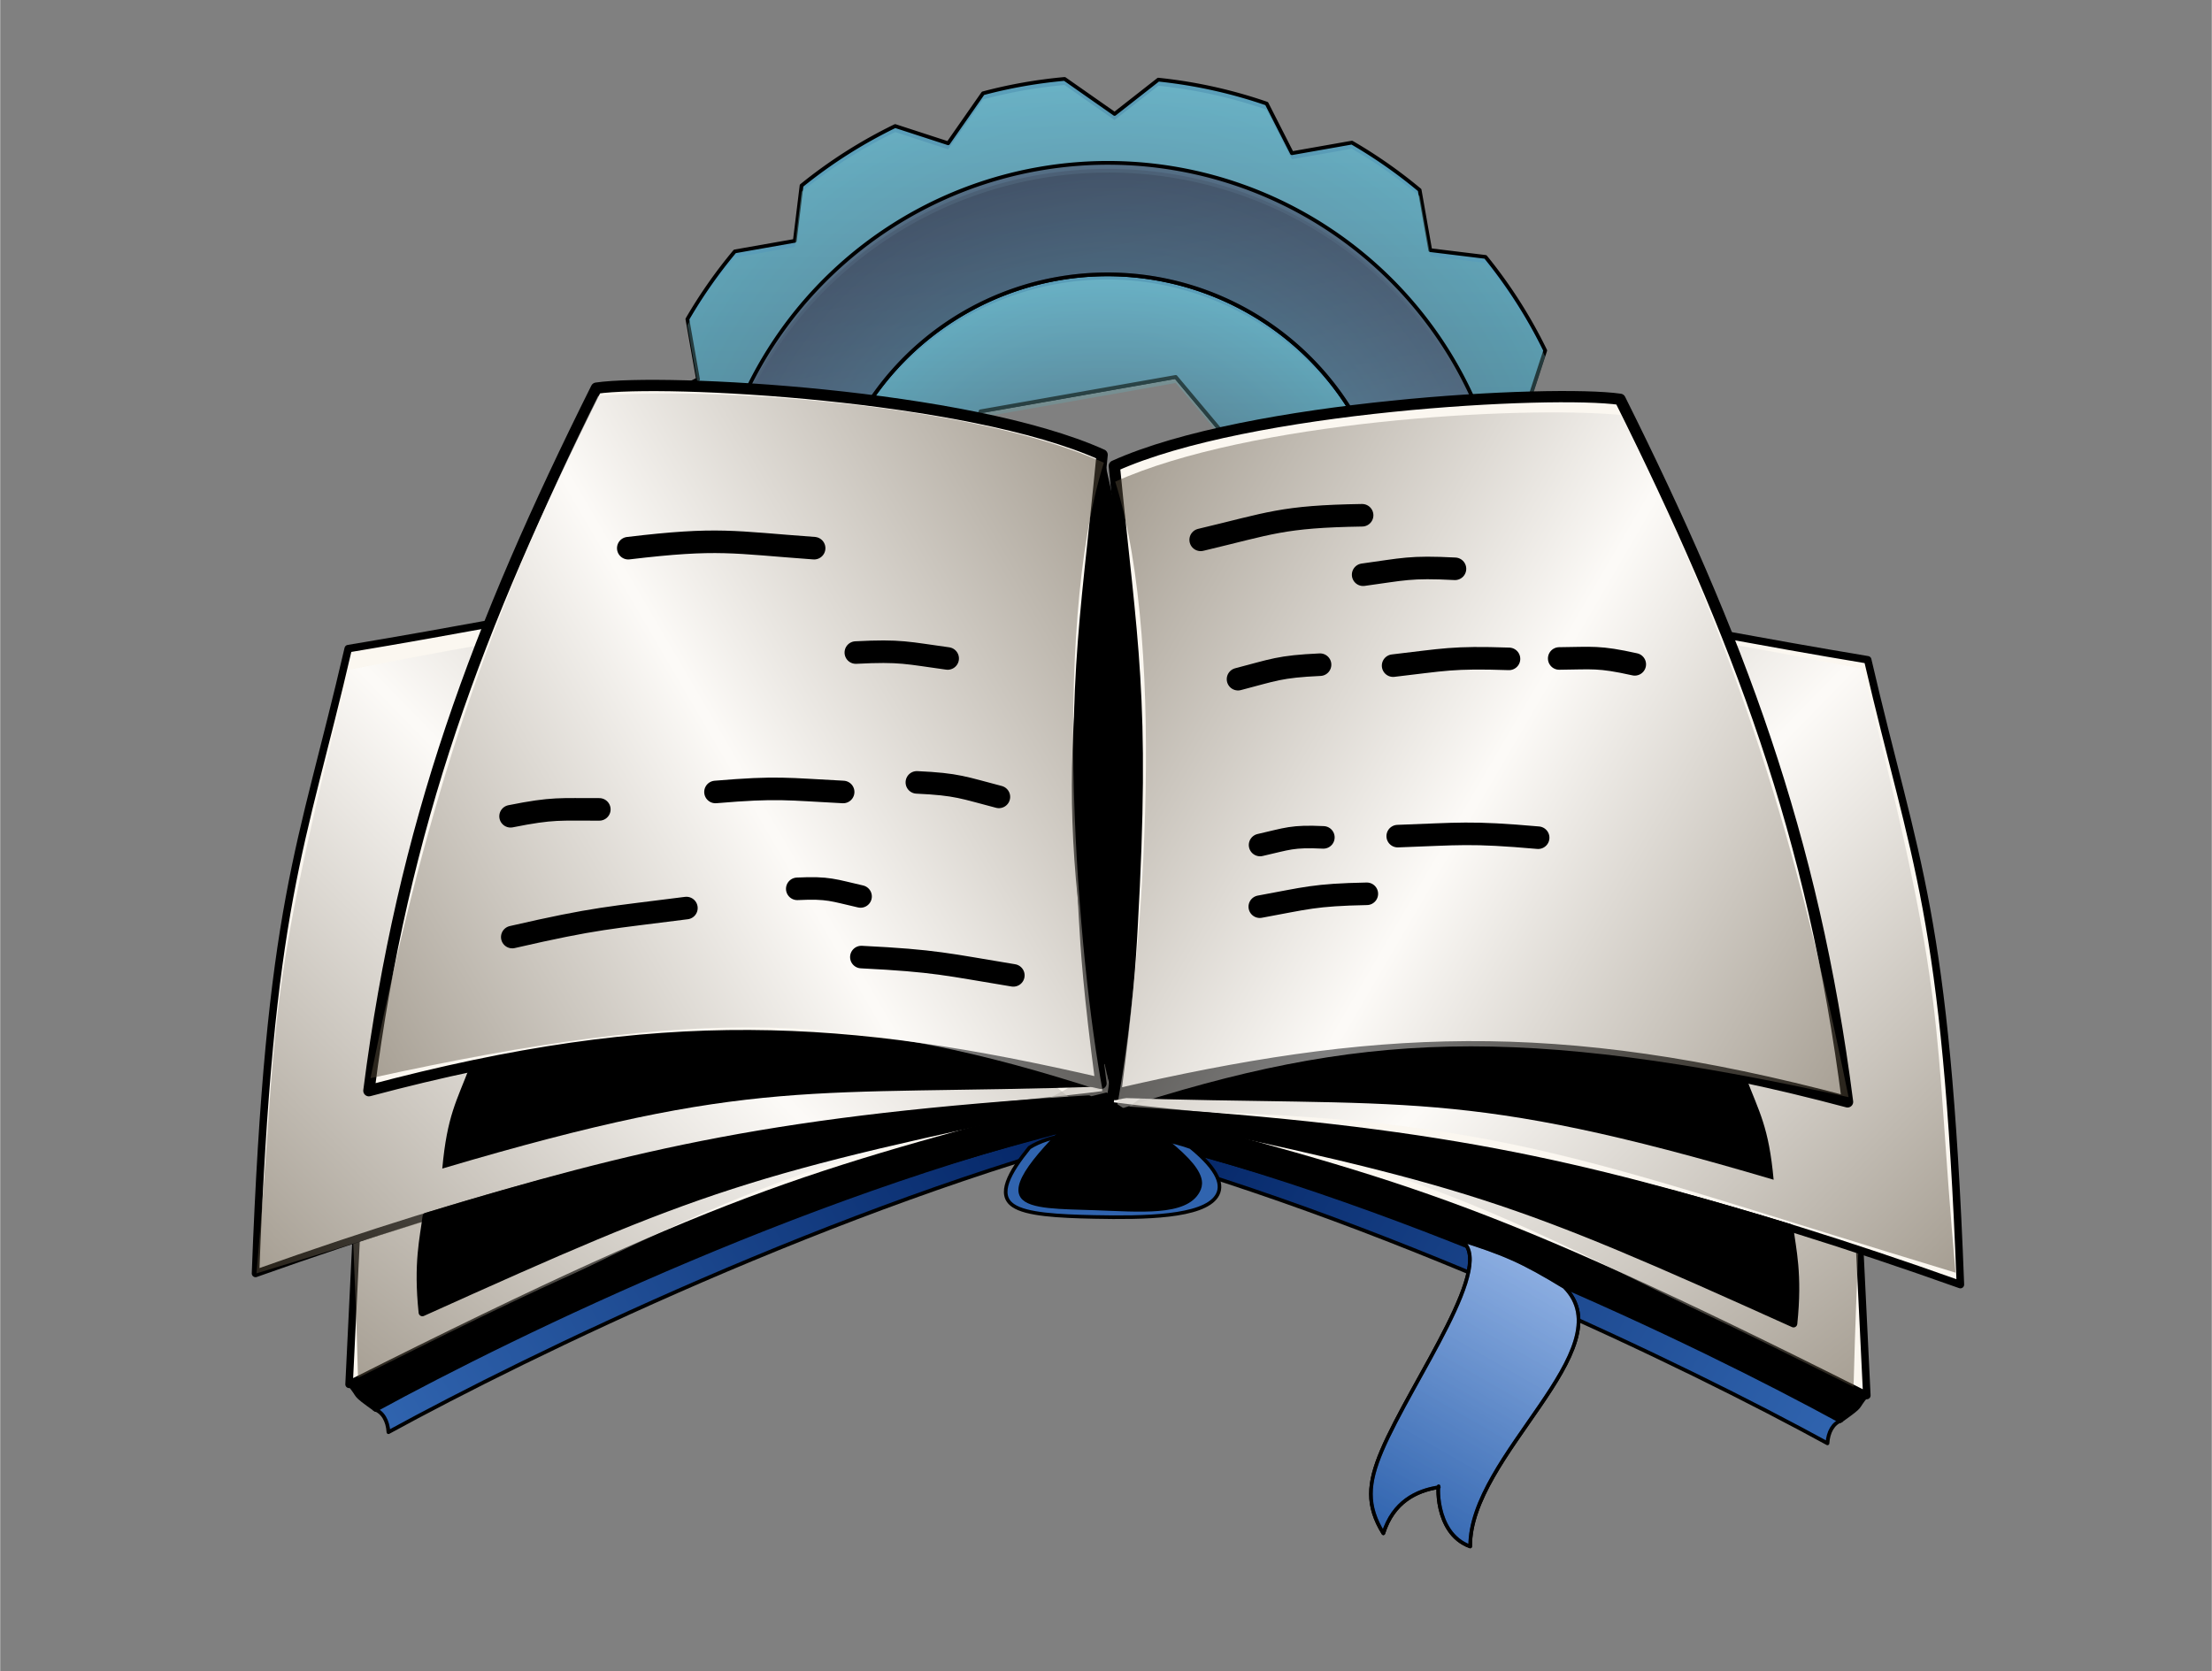 <?xml version="1.0" encoding="UTF-8" standalone="no"?>
<!DOCTYPE svg PUBLIC "-//W3C//DTD SVG 1.0//EN" "http://www.w3.org/TR/2001/REC-SVG-20010904/DTD/svg10.dtd">
<!-- Создано Microsoft Visio 11.0, Экспорт SVG, версия 1.0 arcanist.svg Страница-1 -->
<svg xmlns="http://www.w3.org/2000/svg" xmlns:xlink="http://www.w3.org/1999/xlink" xmlns:ev="http://www.w3.org/2001/xml-events"
		xmlns:v="http://schemas.microsoft.com/visio/2003/SVGExtensions/" width="2.043in" height="1.544in"
		viewBox="0 0 147.081 111.177" xml:space="preserve" color-interpolation-filters="sRGB" class="st17">
	<rect x="0" y="0" width="147.081" height="111.177" fill="#808080" stroke="none"/>
	<v:documentProperties v:langID="1049" v:metric="true" v:viewMarkup="false"/>

	<style type="text/css">
	<![CDATA[
		.st1 {fill:url(#grad40-4);stroke:#000000;stroke-linecap:round;stroke-linejoin:round;stroke-width:0.25}
		.st2 {fill:url(#grad29-8);stroke:none;stroke-linecap:round;stroke-linejoin:round;stroke-width:0.24}
		.st3 {fill:url(#grad28-12);stroke:none;stroke-linecap:round;stroke-linejoin:round;stroke-width:0.25}
		.st4 {fill:url(#grad40-22);stroke:#000000;stroke-linecap:round;stroke-linejoin:round;stroke-width:0.25}
		.st5 {fill:#fbf7f0;stroke:#000000;stroke-linecap:round;stroke-linejoin:round;stroke-width:0.5}
		.st6 {fill:url(#grad26-28);stroke:none;stroke-linecap:round;stroke-linejoin:round;stroke-width:0.75}
		.st7 {fill:url(#grad25-37);stroke:#000000;stroke-linecap:round;stroke-linejoin:round;stroke-width:0.25}
		.st8 {fill:#fbf7f0;stroke:#000000;stroke-linecap:round;stroke-linejoin:round;stroke-width:0.75}
		.st9 {fill:#000000;stroke:none;stroke-linecap:round;stroke-linejoin:round;stroke-width:0.5}
		.st10 {fill:#000000;stroke:#000000;stroke-linecap:round;stroke-linejoin:round;stroke-width:0.5}
		.st11 {fill:#000000;stroke:#000000;stroke-linecap:round;stroke-linejoin:round;stroke-width:0.24}
		.st12 {fill:url(#grad28-61);stroke:#000000;stroke-linecap:round;stroke-linejoin:round;stroke-width:0.24}
		.st13 {stroke:#000000;stroke-linecap:round;stroke-linejoin:round;stroke-width:1.5}
		.st14 {fill:url(#grad28-92);stroke:#000000;stroke-linecap:round;stroke-linejoin:round;stroke-width:0.24}
		.st15 {fill:#3064af;stroke:#000000;stroke-linecap:round;stroke-linejoin:round;stroke-width:0.24}
		.st16 {stroke:none;stroke-linecap:round;stroke-linejoin:round;stroke-width:0.25}
		.st17 {fill:none;fill-rule:evenodd;font-size:12;overflow:visible;stroke-linecap:square;stroke-miterlimit:3}
	]]>
	</style>

	<defs id="Patterns_And_Gradients">
		<radialGradient id="grad40-4" v:fillPattern="40" v:foreground="#4d566f" v:background="#5a9fba" cx="0.5" cy="0.5" r="0.5">
			<stop offset="0" style="stop-color:#4d566f;stop-opacity:1"/>
			<stop offset="1" style="stop-color:#5a9fba;stop-opacity:1"/>
		</radialGradient>
		<linearGradient id="grad29-8" v:fillPattern="29" v:foreground="#81cdd6" v:foregroundOpacity="0.5" v:background="#000000"
				v:backgroundOpacity="0.5" x1="0" y1="0" x2="0" y2="1">
			<stop offset="0" style="stop-color:#000000;stop-opacity:0.5"/>
			<stop offset="0.5" style="stop-color:#81cdd6;stop-opacity:0.5"/>
			<stop offset="1" style="stop-color:#000000;stop-opacity:0.5"/>
		</linearGradient>
		<linearGradient id="grad28-12" v:fillPattern="28" v:foreground="#81cdd6" v:foregroundOpacity="0.4" v:background="#000000"
				v:backgroundOpacity="0.4" x1="0" y1="0" x2="0" y2="1">
			<stop offset="0" style="stop-color:#81cdd6;stop-opacity:0.4"/>
			<stop offset="1" style="stop-color:#000000;stop-opacity:0.4"/>
		</linearGradient>
		<radialGradient id="grad40-22" v:fillPattern="40" v:foreground="#5a9fba" v:foregroundOpacity="0.7" v:background="#4d566f"
				v:backgroundOpacity="0.7" cx="0.5" cy="0.5" r="0.5">
			<stop offset="0" style="stop-color:#5a9fba;stop-opacity:0.7"/>
			<stop offset="1" style="stop-color:#4d566f;stop-opacity:0.7"/>
		</radialGradient>
		<linearGradient id="grad26-28" v:fillPattern="26" v:foreground="#ffffff" v:foregroundOpacity="0.5" v:background="#534837"
				v:backgroundOpacity="0.5" x1="0" y1="0" x2="1" y2="0">
			<stop offset="0" style="stop-color:#534837;stop-opacity:0.5"/>
			<stop offset="0.5" style="stop-color:#ffffff;stop-opacity:0.5"/>
			<stop offset="1" style="stop-color:#534837;stop-opacity:0.5"/>
		</linearGradient>
		<linearGradient id="grad25-37" v:fillPattern="25" v:foreground="#002060" v:background="#3064af" x1="0" y1="0" x2="1" y2="0">
			<stop offset="0" style="stop-color:#002060;stop-opacity:1"/>
			<stop offset="1" style="stop-color:#3064af;stop-opacity:1"/>
		</linearGradient>
		<linearGradient id="grad28-61" v:fillPattern="28" v:foreground="#779fdb" v:background="#3064af" x1="0" y1="0" x2="0" y2="1">
			<stop offset="0" style="stop-color:#779fdb;stop-opacity:1"/>
			<stop offset="1" style="stop-color:#3064af;stop-opacity:1"/>
		</linearGradient>
		<linearGradient id="grad28-92" v:fillPattern="28" v:foreground="#a0bce7" v:foregroundOpacity="0.5" v:background="#3064af"
				v:backgroundOpacity="0.5" x1="0" y1="0" x2="0" y2="1">
			<stop offset="0" style="stop-color:#a0bce7;stop-opacity:0.5"/>
			<stop offset="1" style="stop-color:#3064af;stop-opacity:0.5"/>
		</linearGradient>
		<radialGradient id="grad37-140" v:fillPattern="37" v:foreground="#f0e9e3" v:foregroundOpacity="0.4" v:background="#795c42"
				v:backgroundOpacity="0.4" cx="1" cy="0" r="1">
			<stop offset="0" style="stop-color:#f0e9e3;stop-opacity:0.4"/>
			<stop offset="1" style="stop-color:#795c42;stop-opacity:0.4"/>
		</radialGradient>
	</defs>
	<g v:mID="0" v:index="1" v:groupContext="foregroundPage">
		<title>Страница-1</title>
		<v:pageProperties v:drawingScale="0.0393701" v:pageScale="0.0393701" v:drawingUnits="24" v:shadowOffsetX="8.50394"
				v:shadowOffsetY="-8.50394"/>
		<g id="shape2-1" v:mID="2" v:groupContext="shape" transform="translate(28.135,-34.568) rotate(-10)">
			<title>Лист.2</title>
			<path d="M38.93 67.43 L45.51 78.84 L38.93 90.25 L25.75 90.25 L19.16 78.84 L25.75 67.43 L38.93 67.43 ZM1.24 69.96 L2.98
						 73.22 L0.12 76.09 A32.336 32.336 -180 0 0 -0 78.84 A32.336 32.336 -180 0 0 0.12 81.59 L2.98 84.46 L1.24
						 87.73 A32.336 32.336 -180 0 0 4.07 94.54 L7.61 95.62 L7.61 99.68 A32.336 32.336 -180 0 0 11.5 103.57
						 L15.55 103.57 L16.63 107.11 A32.336 32.336 -180 0 0 23.45 109.93 L26.72 108.19 L29.58 111.06 A32.336
						 32.336 -180 0 0 35.09 111.06 L37.96 108.19 L41.22 109.93 A32.336 32.336 -180 0 0 48.04 107.11 L49.12
						 103.57 L53.17 103.57 A32.336 32.336 -180 0 0 57.06 99.68 L57.06 95.62 L60.6 94.54 A32.336 32.336 -180
						 0 0 63.43 87.73 L61.69 84.46 L64.56 81.59 A32.336 32.336 -180 0 0 64.67 78.84 A32.336 32.336 -180 0
						 0 64.56 76.09 L61.69 73.22 L63.43 69.96 A32.336 32.336 -180 0 0 60.6 63.14 L57.06 62.06 L57.06 58 A32.336
						 32.336 -180 0 0 53.17 54.11 L49.12 54.11 L48.04 50.57 A32.336 32.336 -180 0 0 41.22 47.75 L37.96 49.49
						 L35.09 46.62 A32.336 32.336 -180 0 0 29.58 46.62 L26.72 49.49 L23.45 47.75 A32.336 32.336 -180 0 0 16.63
						 50.57 L15.55 54.11 L11.5 54.11 A32.336 32.336 -180 0 0 7.61 58 L7.61 62.06 L4.07 63.14 A32.336 32.336
						 -180 0 0 1.24 69.96 Z" class="st1"/>
		</g>
		<g id="shape3-5" v:mID="3" v:groupContext="shape" transform="translate(32.764,-40.777) rotate(-10)">
			<title>Лист.3</title>
			<path d="M0 84.55 A26.63 26.63 -180 0 0 53.26 84.55 A26.63 26.63 -180 0 0 0 84.55 ZM7.61 84.55 A19.021 19.021
						 0 1 1 45.65 84.55 A19.021 19.021 0 1 1 7.61 84.55 Z" class="st2"/>
		</g>
		<g id="shape4-9" v:mID="4" v:groupContext="shape" transform="translate(41.463,-41.108)">
			<title>Лист.4</title>
			<path d="M0.05 75.62 L2.33 78.53 L0 81.86 A32.336 32.336 -99.62 0 0 0.36 84.58 A32.336 32.336 -99.62 0 0 0.96 87.27
						 L4.28 89.6 L3.13 93.12 A32.336 32.336 -99.62 0 0 7.1 99.34 L10.77 99.79 L11.47 103.78 A32.336 32.336
						 -99.62 0 0 15.98 106.94 L19.97 106.24 L21.65 109.53 A32.336 32.336 -99.62 0 0 28.86 111.13 L31.77 108.85
						 L35.09 111.18 A32.336 32.336 -99.62 0 0 40.51 110.22 L42.84 106.9 L46.36 108.05 A32.336 32.336 -99.62
						 0 0 52.58 104.08 L53.03 100.41 L57.02 99.7 A32.336 32.336 -99.62 0 0 60.18 95.2 L59.47 91.2 L62.77 89.53
						 A32.336 32.336 -99.62 0 0 64.37 82.32 L62.09 79.41 L64.41 76.08 A32.336 32.336 -99.62 0 0 64.05 73.35
						 A32.336 32.336 -99.62 0 0 63.46 70.67 L60.14 68.34 L61.28 64.82 A32.336 32.336 -99.62 0 0 57.32 58.6
						 L53.65 58.15 L52.94 54.16 A32.336 32.336 -99.62 0 0 48.43 51 L44.44 51.7 L42.76 48.4 A32.336 32.336
						 -99.62 0 0 35.56 46.81 L32.64 49.09 L29.32 46.76 A32.336 32.336 -99.62 0 0 23.9 47.72 L21.58 51.04 L18.06
						 49.89 A32.336 32.336 -99.62 0 0 11.83 53.86 L11.39 57.53 L7.39 58.24 A32.336 32.336 -99.62 0 0 4.24
						 62.74 L4.94 66.74 L1.64 68.41 A32.336 32.336 -99.62 0 0 0.05 75.62 ZM5.98 83.59 A26.63 26.63 0 0 1
						 58.43 74.35 A26.63 26.63 0 0 1 5.98 83.59 Z" class="st3"/>
		</g>
		<g id="shape5-13" v:mID="5" v:groupContext="shape" transform="translate(38.935,-49.993) rotate(-10)">
			<title>Лист.5</title>
			<path d="M25.61 80.74 L32.2 92.16 L25.61 103.57 L12.43 103.57 L5.84 92.16 L12.43 80.74 L25.61 80.74 ZM0 92.16 A19.021
						 19.021 -180 1 0 38.04 92.16 A19.021 19.021 -180 1 0 0 92.16 Z" class="st1"/>
		</g>
		<g id="shape6-16" v:mID="6" v:groupContext="shape" transform="translate(54.649,-54.294)">
			<title>Лист.6</title>
			<path d="M0.29 95.46 A19.021 19.021 -180 1 0 37.75 88.85 A19.021 19.021 -180 1 0 0.29 95.46 ZM23.53 79.77 L32 89.87
						 L27.49 102.25 L14.51 104.54 L6.04 94.44 L10.55 82.06 L23.53 79.77 Z" class="st3"/>
		</g>
		<g id="shape7-19" v:mID="7" v:groupContext="shape" transform="translate(32.764,-41.178) rotate(-10)">
			<title>Лист.7</title>
			<path d="M0 84.55 A26.63 26.63 -180 0 0 53.26 84.55 A26.63 26.63 -180 0 0 0 84.55 ZM7.61 84.55 A19.021 19.021
						 0 1 1 45.65 84.55 A19.021 19.021 0 1 1 7.61 84.55 Z" class="st4"/>
		</g>
		<g id="shape8-23" v:mID="8" v:groupContext="shape" transform="translate(32.649,-31.991) rotate(-30) scale(-1,1)">
			<title>Лист.8</title>
			<path d="M17.03 111.18 C36.3 106.12 40.71 104.42 70.22 102.73 C55.98 80.67 55.3 78.98 45.8 68.8 C18.66 78.98 1.7 82.16
						 0 99.33 C2.92 99.78 7.45 114.64 9.93 101.49 C10.31 99.49 10.64 96.83 17.03 111.18 Z" class="st5"/>
		</g>
		<g id="shape9-25" v:mID="9" v:groupContext="shape" transform="translate(1.456,-10.623) rotate(-52.2) scale(-1,1)">
			<title>Лист.9</title>
			<path d="M19.21 111.18 C37.23 93.87 42.67 92.44 67.32 80.5 C52.97 68.78 53.8 67.97 33.7 55.78 C11.66 70.24 16.66 68.74
						 0 90.51 C12.85 77.71 22.12 97.56 19.21 111.18 Z" class="st6"/>
		</g>
		<g id="shape10-29" v:mID="10" v:groupContext="shape" transform="translate(32.664,-31.965) rotate(-30) scale(-1,1)">
			<title>Лист.10</title>
			<path d="M16.96 111.18 C29.68 105.87 39.86 99.09 71.92 93.2 C58.69 72.16 55.3 70.47 45.8 60.29 C18.66 70.47 1.7 73.64
						 0 90.82 C2.92 91.27 5.65 98.1 12.06 102.47 C13.04 103.13 14.1 103.74 16.96 111.18 Z" class="st5"/>
		</g>
		<g id="shape11-31" v:mID="11" v:groupContext="shape" transform="translate(8.16,-18.856) rotate(-44.5) scale(-1,1)">
			<title>Лист.11</title>
			<path d="M19.21 111.18 C37.23 93.87 42.67 92.44 66.25 80.09 C52.97 68.78 53.8 67.97 33.7 55.78 C11.66 70.24 16.66 68.74
						 0 90.51 C12.85 77.71 22.12 97.56 19.21 111.18 Z" class="st6"/>
		</g>
		<g id="shape12-34" v:mID="12" v:groupContext="shape" transform="translate(128.01,-20.391) rotate(30)">
			<title>Лист.12</title>
			<path d="M0 110.16 C24.77 102.9 41.05 102.49 52.62 102.27 C52.24 102.7 52.24 103.37 52.58 104.05 C41.91 104.29 19.17
						 105.92 0 111.18 L0 110.16 L0 110.16 Z" class="st7"/>
		</g>
		<g id="shape13-38" v:mID="13" v:groupContext="shape" transform="translate(114.692,-31.249) rotate(30)">
			<title>Лист.13</title>
			<path d="M17.03 111.18 C36.3 106.12 40.71 104.42 70.22 102.73 C55.98 80.67 55.3 78.98 45.8 68.8 C18.66 78.98 1.7 82.16
						 0 99.33 C2.92 99.78 7.45 114.64 9.93 101.49 C10.31 99.49 10.64 96.83 17.03 111.18 Z" class="st5"/>
		</g>
		<g id="shape14-40" v:mID="14" v:groupContext="shape" transform="translate(145.599,-10.155) rotate(52.2)">
			<title>Лист.14</title>
			<path d="M19.21 111.18 C37.23 93.87 42.67 92.44 67.32 80.5 C52.97 68.78 53.8 67.97 33.7 55.78 C11.66 70.24 16.66 68.74
						 0 90.51 C12.85 77.71 22.12 97.56 19.21 111.18 Z" class="st6"/>
		</g>
		<g id="shape15-43" v:mID="15" v:groupContext="shape" transform="translate(114.677,-31.223) rotate(30)">
			<title>Лист.15</title>
			<path d="M16.96 111.18 C29.68 105.87 39.86 99.09 71.92 93.2 C58.69 72.16 55.3 70.47 45.8 60.29 C18.66 70.47 1.7 73.64
						 0 90.82 C2.92 91.27 5.65 98.1 12.06 102.47 C13.04 103.13 14.1 103.74 16.96 111.18 Z" class="st5"/>
		</g>
		<g id="shape16-45" v:mID="16" v:groupContext="shape" transform="translate(138.921,-18.902) rotate(44.5)">
			<title>Лист.16</title>
			<path d="M19.21 111.18 C37.23 93.87 42.67 92.44 66.25 80.09 C52.97 68.78 53.8 67.97 33.7 55.78 C11.66 70.24 16.66 68.74
						 0 90.51 C12.85 77.71 22.12 97.56 19.21 111.18 Z" class="st6"/>
		</g>
		<g id="shape17-48" v:mID="17" v:groupContext="shape" transform="translate(111.598,-33.963) rotate(30)">
			<title>Лист.17</title>
			<path d="M20.97 111.18 C33.7 99.3 43.87 92.52 63.38 87.26 C52.52 73.01 41.66 64.12 26.91 54.35 C22.67 56.05 5.71 67.07
						 0 75.01 C6.93 84.7 9.42 87.22 16.37 101 C17.43 103.09 18.59 105.45 20.97 111.18 Z" class="st8"/>
		</g>
		<g id="shape18-50" v:mID="18" v:groupContext="shape" transform="translate(129.5,-23.265) rotate(30)">
			<title>Лист.18</title>
			<path d="M35.86 88.91 C20.16 94.73 11.34 100.16 0 111.18 C17.45 101.86 19.65 98.98 40.86 93.89 C38.82 91 37.8 90.49 35.86
						 88.91 Z" class="st9"/>
		</g>
		<g id="shape19-52" v:mID="19" v:groupContext="shape" transform="translate(130.547,-22.431) rotate(30)">
			<title>Лист.19</title>
			<path d="M42.05 95.92 C27.66 99.28 18.5 102 0 111.18 C22.23 103.86 25.11 103.36 45.47 101.32 C44.11 98.27 42.92 97.08
						 42.05 95.92 Z" class="st10"/>
		</g>
		<g id="shape20-54" v:mID="20" v:groupContext="shape" transform="translate(111.566,-35.002) rotate(30)">
			<title>Лист.20</title>
			<path d="M21.2 111.18 C13.08 93.32 9.6 86.6 0 76.3 C4.58 84.06 14.08 99.32 21.2 111.18 Z" class="st11"/>
		</g>
		<g id="shape21-56" v:mID="21" v:groupContext="shape" transform="translate(128.519,-21.272) rotate(30)">
			<title>Лист.21</title>
			<path d="M0 109.48 C24.77 102.22 41.05 101.81 53.26 101 C53.03 102.23 53.43 101.51 52.58 103.37 C41.91 103.62 19.17 105.24
						 0 111.18 L0 109.48 L0 109.48 Z" class="st11"/>
		</g>
		<g id="shape22-58" v:mID="22" v:groupContext="shape" transform="translate(142.9,3.009) rotate(30)">
			<title>Лист.22</title>
			<path d="M0 91.72 C3.03 91.54 1.94 101.39 2.56 106.47 C2.85 108.83 3.5 110.16 5.4 111.18 C4.93 109.05 5.87 107.63 7.06
						 106.68 C6.74 106.19 8.24 109.52 10.84 109.05 C7.77 103.84 13.21 92.49 7.63 90.97 C4.24 90.89 3.05 91.06
						 0 91.72 Z" class="st12"/>
		</g>
		<g id="shape23-62" v:mID="23" v:groupContext="shape" transform="translate(111.658,-32.92) rotate(30)">
			<title>Лист.23</title>
			<path d="M20.97 111.18 C32.4 98.46 41.23 92.91 62.71 86.08 C51.19 73.04 41.66 64.12 26.91 54.35 C20.69 57.21 5.71 67.07
						 0 75.01 C8.81 83.1 18.09 102.95 20.97 111.18 Z" class="st6"/>
		</g>
		<g id="shape24-65" v:mID="24" v:groupContext="shape" transform="translate(63.097,-74.002) rotate(-8.66)">
			<title>Лист.24</title>
			<path d="M0 111.18 C4.77 110.79 5.56 110.46 10.86 111.18" class="st13"/>
		</g>
		<g id="shape25-68" v:mID="25" v:groupContext="shape" transform="translate(83.486,-72.719) rotate(-3.69)">
			<title>Лист.25</title>
			<path d="M0 111.18 C2.69 110.99 3.13 110.83 6.12 111.18" class="st13"/>
		</g>
		<g id="shape26-71" v:mID="26" v:groupContext="shape" transform="translate(62.957,-64.302) rotate(-10.03)">
			<title>Лист.26</title>
			<path d="M0 111.18 C2.43 110.99 2.84 110.83 5.54 111.18" class="st13"/>
		</g>
		<g id="shape27-74" v:mID="27" v:groupContext="shape" transform="translate(86.155,-66.713) rotate(-3.341)">
			<title>Лист.27</title>
			<path d="M0 111.18 C3.39 110.99 3.95 110.83 7.72 111.18" class="st13"/>
		</g>
		<g id="shape28-77" v:mID="28" v:groupContext="shape" transform="translate(112.288,-67.045) rotate(4.44)">
			<title>Лист.28</title>
			<path d="M0 111.18 C2.21 110.99 2.58 110.83 5.04 111.18" class="st13"/>
		</g>
		<g id="shape29-80" v:mID="29" v:groupContext="shape" transform="translate(70.488,-54.172) rotate(-6.87)">
			<title>Лист.29</title>
			<path d="M0 111.18 C1.86 110.99 2.17 110.83 4.24 111.18" class="st13"/>
		</g>
		<g id="shape30-83" v:mID="30" v:groupContext="shape" transform="translate(94.187,-55.554) rotate(0.642)">
			<title>Лист.30</title>
			<path d="M0 111.18 C4.1 110.99 4.78 110.83 9.34 111.18" class="st13"/>
		</g>
		<g id="shape31-86" v:mID="31" v:groupContext="shape" transform="translate(70.469,-50.069) rotate(-6.87)">
			<title>Лист.31</title>
			<path d="M0 111.18 C3.15 110.99 3.67 110.83 7.17 111.18" class="st13"/>
		</g>
		<g id="shape32-89" v:mID="32" v:groupContext="shape" transform="translate(142.898,3.013) rotate(30)">
			<title>Лист.32</title>
			<path d="M0 91.72 C3.03 91.54 1.94 101.39 2.56 106.47 C2.85 108.83 3.5 110.16 5.4 111.18 C4.93 109.05 5.87 107.63 7.06
						 106.68 C6.74 106.19 8.24 109.52 10.84 109.05 C7.77 103.84 13.21 92.49 7.63 90.97 C4.24 90.89 3.05 91.06
						 0 91.72 Z" class="st14"/>
		</g>
		<g id="shape33-93" v:mID="33" v:groupContext="shape" transform="translate(19.331,-21.133) rotate(-30) scale(-1,1)">
			<title>Лист.33</title>
			<path d="M0 110.16 C24.77 102.9 41.05 102.49 52.62 102.27 C52.24 102.7 52.24 103.37 52.58 104.05 C41.91 104.29 19.17
						 105.92 0 111.18 L0 110.16 L0 110.16 Z" class="st7"/>
		</g>
		<g id="shape34-96" v:mID="34" v:groupContext="shape" transform="translate(35.778,-34.705) rotate(-30) scale(-1,1)">
			<title>Лист.34</title>
			<path d="M20.97 111.18 C33.7 99.3 43.87 92.52 63.38 87.26 C52.52 73.01 41.66 64.12 26.91 54.35 C22.67 56.05 5.71 67.07
						 0 75.01 C6.93 84.7 9.42 87.22 16.37 101 C17.43 103.09 18.59 105.45 20.97 111.18 Z" class="st8"/>
		</g>
		<g id="shape35-98" v:mID="35" v:groupContext="shape" transform="translate(17.841,-24.008) rotate(-30) scale(-1,1)">
			<title>Лист.35</title>
			<path d="M35.86 88.91 C20.16 94.73 11.34 100.16 0 111.18 C17.45 101.86 19.65 98.98 40.86 93.89 C38.82 91 37.8 90.49 35.86
						 88.91 Z" class="st9"/>
		</g>
		<g id="shape36-100" v:mID="36" v:groupContext="shape" transform="translate(16.794,-23.173) rotate(-30) scale(-1,1)">
			<title>Лист.36</title>
			<path d="M42.05 95.92 C27.66 99.28 18.5 102 0 111.18 C22.23 103.86 25.11 103.36 45.47 101.32 C44.11 98.27 42.92 97.08
						 42.05 95.92 Z" class="st10"/>
		</g>
		<g id="shape37-102" v:mID="37" v:groupContext="shape" transform="translate(35.945,-33.973) rotate(-30) scale(-1,1)">
			<title>Лист.37</title>
			<path d="M20.31 111.18 C14.4 92.19 8.72 86.81 0 74.92 C3.88 83.28 12.12 99.37 20.31 111.18 Z" class="st11"/>
		</g>
		<g id="shape38-104" v:mID="38" v:groupContext="shape" transform="translate(18.822,-22.015) rotate(-30) scale(-1,1)">
			<title>Лист.38</title>
			<path d="M0 109.48 C24.77 102.22 41.05 101.81 53.26 101 C53.03 102.23 53.43 101.51 52.58 103.37 C41.91 103.62 19.17 105.24
						 0 111.18 L0 109.48 L0 109.48 Z" class="st11"/>
		</g>
		<g id="shape39-106" v:mID="39" v:groupContext="shape" transform="translate(35.894,-34.182) rotate(-30) scale(-1,1)">
			<title>Лист.39</title>
			<path d="M20.97 111.18 C32.4 98.46 41.23 92.91 62.71 86.08 C51.19 73.04 41.66 64.12 26.91 54.35 C20.69 57.21 5.71 67.07
						 0 75.01 C8.81 83.1 18.09 102.95 20.97 111.18 Z" class="st6"/>
		</g>
		<g id="shape40-109" v:mID="40" v:groupContext="shape" transform="translate(54.13,-74.715) scale(-1,1)">
			<title>Лист.40</title>
			<path d="M0 111.18 C5.42 110.79 6.33 110.46 12.36 111.18" class="st13"/>
		</g>
		<g id="shape41-112" v:mID="41" v:groupContext="shape" transform="translate(70.166,-67.148) rotate(3.69) scale(-1,1)">
			<title>Лист.41</title>
			<path d="M0 111.18 C2.69 110.99 3.13 110.83 6.12 111.18" class="st13"/>
		</g>
		<g id="shape42-115" v:mID="42" v:groupContext="shape" transform="translate(85.781,-56.472) rotate(10.03) scale(-1,1)">
			<title>Лист.42</title>
			<path d="M0 111.18 C2.43 110.99 2.84 110.83 5.54 111.18" class="st13"/>
		</g>
		<g id="shape43-118" v:mID="43" v:groupContext="shape" transform="translate(56.06,-58.498) scale(-1,1)">
			<title>Лист.43</title>
			<path d="M0 111.18 C3.73 110.99 4.35 110.83 8.49 111.18" class="st13"/>
		</g>
		<g id="shape44-121" v:mID="44" v:groupContext="shape" transform="translate(31.237,-57.006) rotate(-4.44) scale(-1,1)">
			<title>Лист.44</title>
			<path d="M0 111.18 C2.6 110.99 3.03 110.83 5.92 111.18" class="st13"/>
		</g>
		<g id="shape45-124" v:mID="45" v:groupContext="shape" transform="translate(70.517,-50.75) rotate(6.87) scale(-1,1)">
			<title>Лист.45</title>
			<path d="M0 111.18 C1.86 110.99 2.17 110.83 4.24 111.18" class="st13"/>
		</g>
		<g id="shape46-127" v:mID="46" v:groupContext="shape" transform="translate(27.358,-49.264) rotate(-9.462) scale(-1,1)">
			<title>Лист.46</title>
			<path d="M0 111.18 C5.16 110.99 6.01 110.83 11.74 111.18" class="st13"/>
		</g>
		<g id="shape47-130" v:mID="47" v:groupContext="shape" transform="translate(80.677,-45.5) rotate(6.87) scale(-1,1)">
			<title>Лист.47</title>
			<path d="M0 111.18 C4.47 110.99 5.21 110.83 10.18 111.18" class="st13"/>
		</g>
		<g id="shape48-133" v:mID="48" v:groupContext="shape" transform="translate(76.445,-30.21) rotate(5)">
			<title>Лист.48</title>
			<path d="M12.01 105.88 C14.03 107.26 14.4 108.25 14 108.98 C13.21 110.45 9.31 110.84 6.01 111.06 C3.6 111.22 1.5 111.29
						 0.59 110.78 C-0.56 110.15 0.12 108.62 1.32 106.84 C3.85 104.89 9.86 105.27 12.01 105.88 Z" class="st15"/>
		</g>
		<g id="shape49-135" v:mID="49" v:groupContext="shape" transform="translate(79.36,-30.547) rotate(6)">
			<title>Лист.49</title>
			<path d="M5.71 104.03 C11.84 107.12 12.11 108.33 11.78 109.14 C11.12 110.79 8.04 110.8 5.06 111.01 C2.88 111.16 0.75
						 111.42 0.17 110.72 C-0.56 109.83 1.11 107.45 4.23 103.87 C4.82 104.05 4.71 104.01 5.71 104.03 Z"
					class="st11"/>
		</g>
		<g id="shape50-137" v:mID="50" v:groupContext="shape" transform="translate(73.162,-41.108) scale(-1,1)">
			<title>Лист.50</title>
			<path d="M0 71.96 L2.36 85.58 L4.39 96.32 L6.11 104.16 L7.52 109.11 L8.6 111.18 C15.55 98.05 19.41 102.68 33.81 67.4
						 L24.38 74.2 L16.47 78.59 L10.08 80.56 L5.21 80.11 L1.84 77.24 L0 71.96" class="st16"/>
		</g>
	</g>
</svg>
